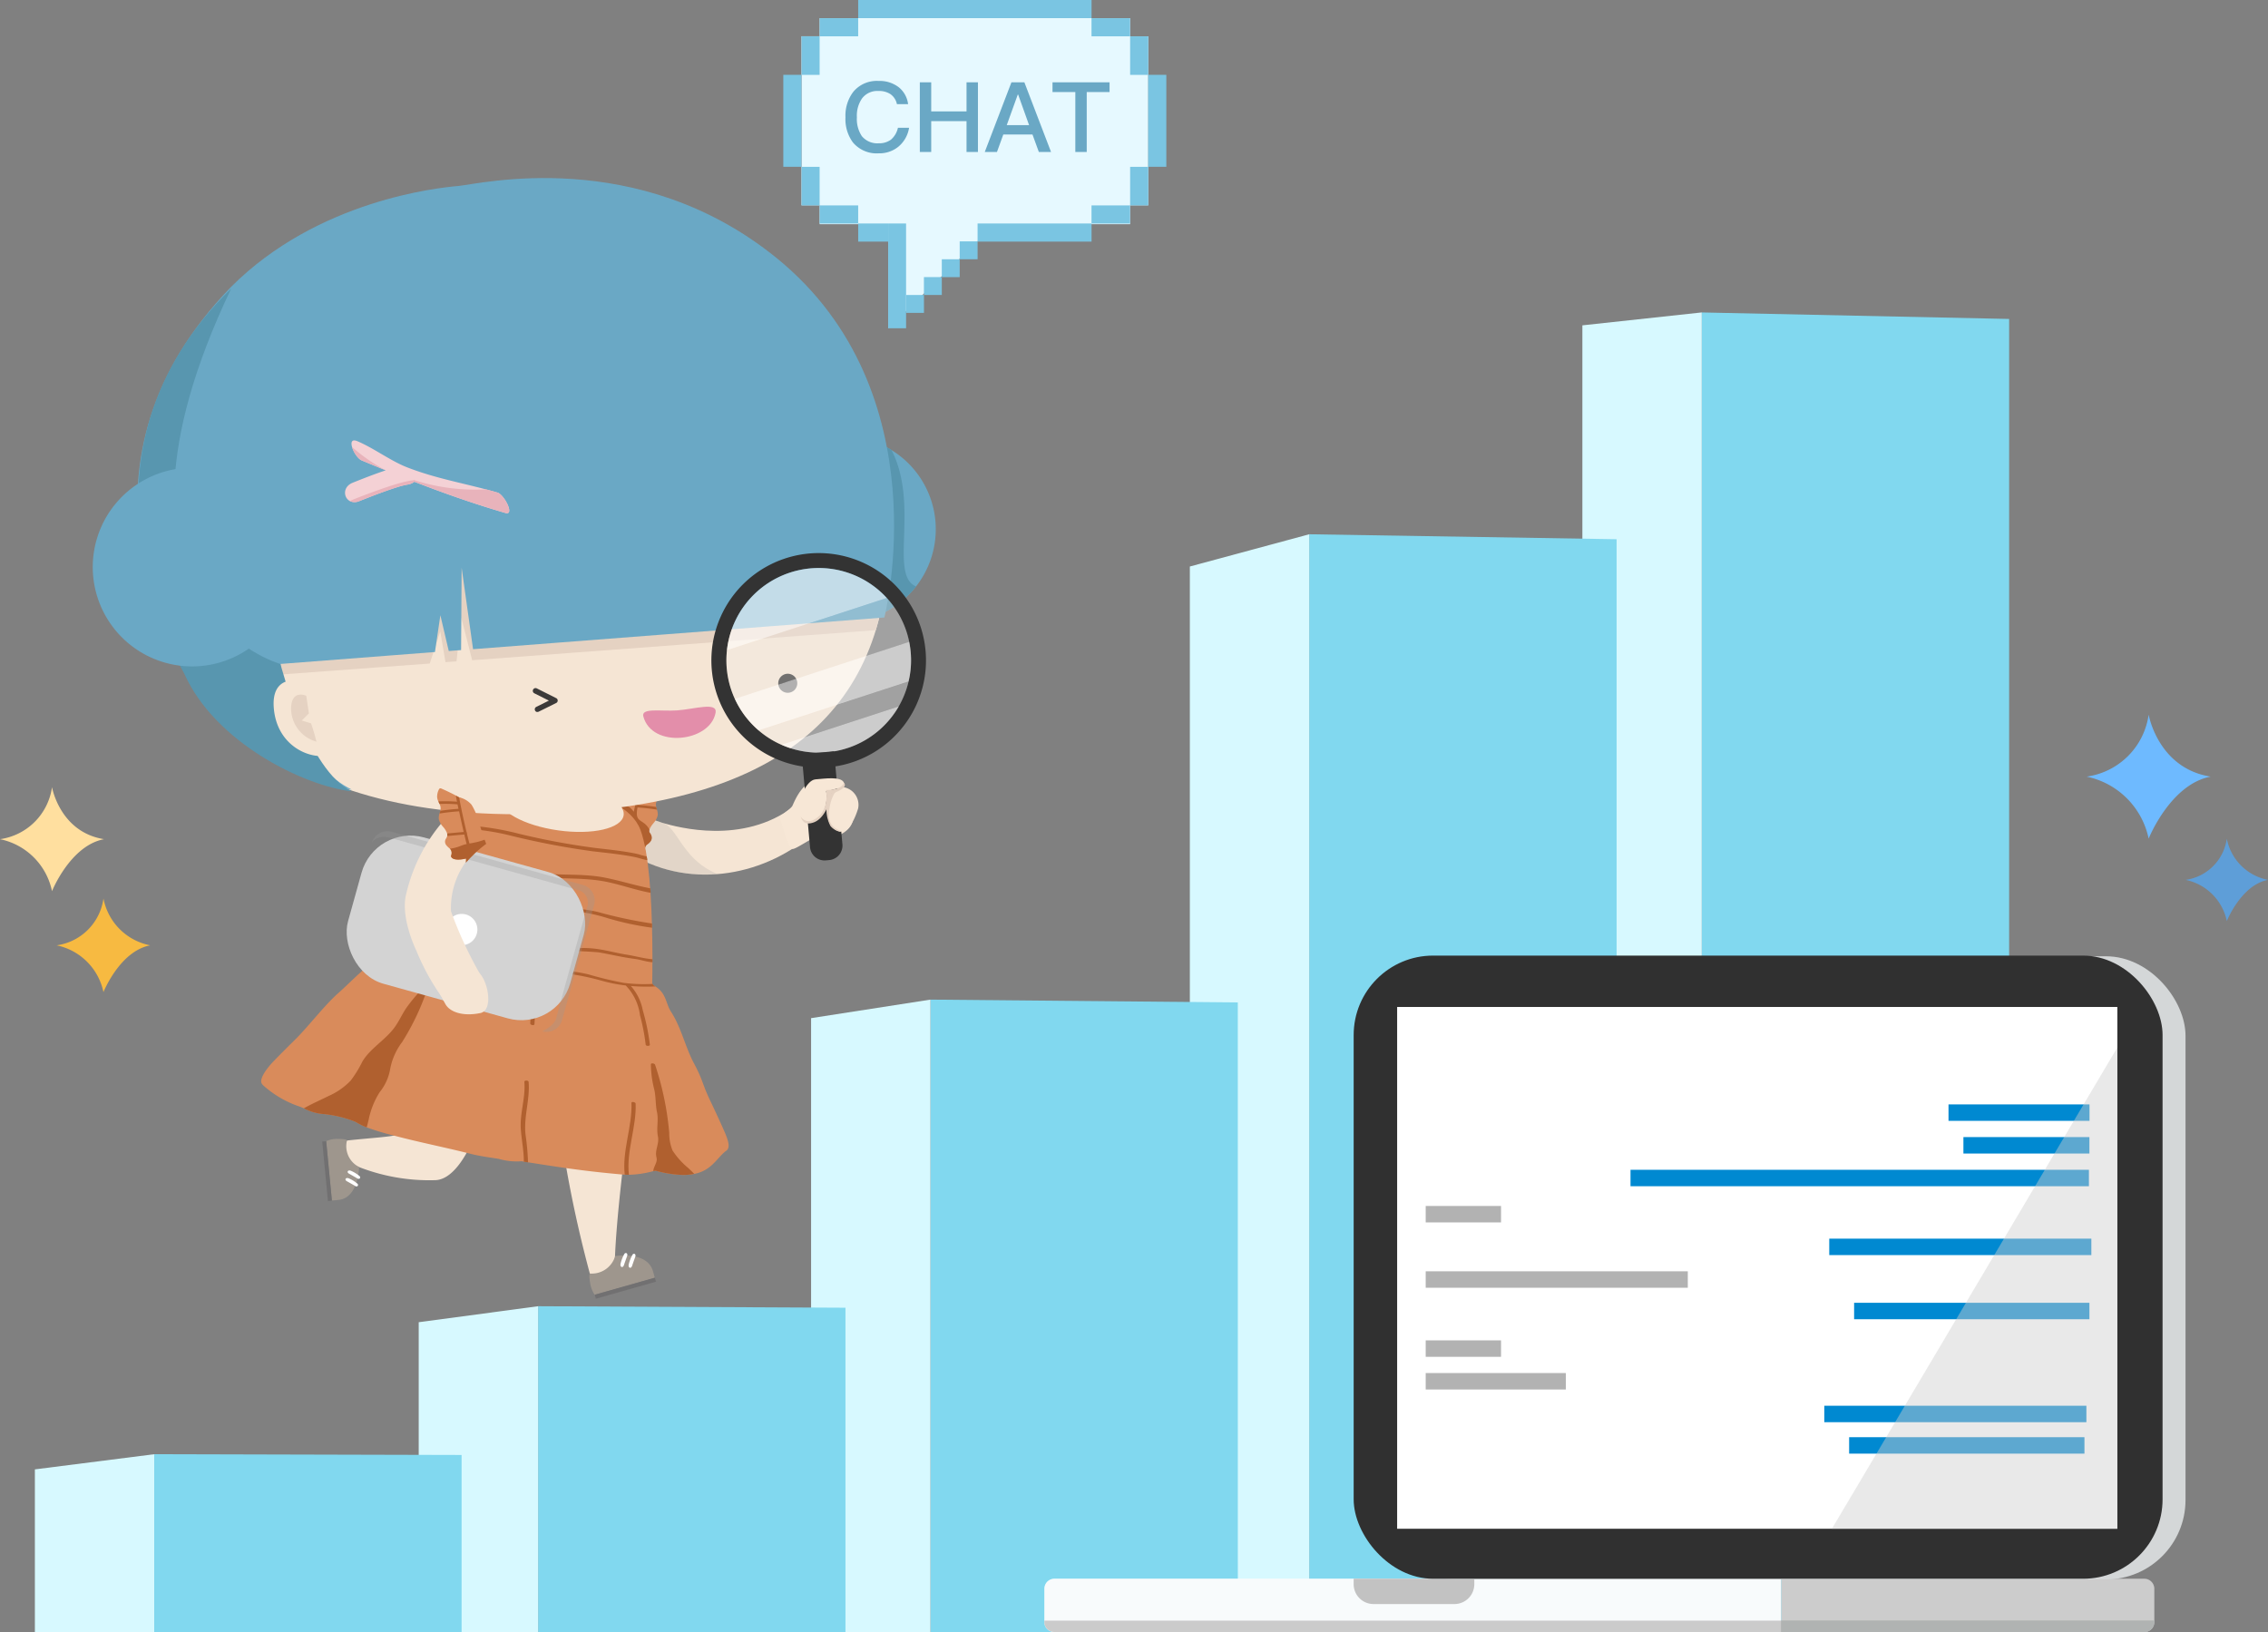 <svg xmlns="http://www.w3.org/2000/svg" width="209.243" height="150.585" viewBox="0 0 209.243 150.585">
  <rect x="0" y="0" width="209.243" height="150.585" fill="#808080" stroke="none"/>
  <g id="image_blueberrybg" transform="translate(-58.28 -105.64)" style="mix-blend-mode: normal;isolation: isolate">
    <g id="圖層_1" data-name="圖層 1" transform="translate(58.28 105.64)">
      <path id="Path_17397" data-name="Path 17397" d="M429.137,278.469H400.78V156.71l28.357.6Z" transform="translate(-243.777 -127.883)" fill="#81d8ef"/>
      <path id="Path_17398" data-name="Path 17398" d="M387.765,278.469H376.75V157.9l11.015-1.192Z" transform="translate(-230.762 -127.883)" fill="#d7f9ff"/>
      <path id="Path_17399" data-name="Path 17399" d="M350.137,314.463H321.78V213.17l28.357.458Z" transform="translate(-200.991 -163.878)" fill="#81d8ef"/>
      <path id="Path_17400" data-name="Path 17400" d="M308.765,314.463H297.75V216.145l11.015-2.975Z" transform="translate(-187.976 -163.878)" fill="#d7f9ff"/>
      <path id="Path_17401" data-name="Path 17401" d="M273.9,365.18H245.54V306.83l28.357.261Z" transform="translate(-159.699 -214.604)" fill="#81d8ef"/>
      <path id="Path_17402" data-name="Path 17402" d="M232.531,365.18H221.52V308.54l11.011-1.71Z" transform="translate(-146.69 -214.604)" fill="#d7f9ff"/>
      <path id="Path_17403" data-name="Path 17403" d="M194.937,398.6H166.58V368.54l28.357.138Z" transform="translate(-116.935 -248.026)" fill="#81d8ef"/>
      <path id="Path_17404" data-name="Path 17404" d="M153.565,398.6H142.55V370.016l11.015-1.476Z" transform="translate(-103.92 -248.026)" fill="#d7f9ff"/>
      <path id="Path_17405" data-name="Path 17405" d="M117.677,414.731H89.32V398.32l28.357.073Z" transform="translate(-75.091 -264.155)" fill="#81d8ef"/>
      <path id="Path_17406" data-name="Path 17406" d="M76.311,414.731H65.3V399.723l11.011-1.4Z" transform="translate(-62.082 -264.155)" fill="#d7f9ff"/>
      <g id="Group_29751" data-name="Group 29751" transform="translate(96.352 88.165)">
        <g id="Group_29747" data-name="Group 29747" transform="translate(0 57.493)">
          <path id="Path_17407" data-name="Path 17407" d="M286.917,423.39h67.046v4.662H286.917a.919.919,0,0,1-.917-.917v-2.828A.919.919,0,0,1,286.917,423.39Z" transform="translate(-285.973 -423.39)" fill="#f8fbfc" opacity="0.44"/>
          <path id="Path_17408" data-name="Path 17408" d="M286.857,423.39H353.9v4.919H286.857a.919.919,0,0,1-.917-.917v-3.085A.919.919,0,0,1,286.857,423.39Z" transform="translate(-285.94 -423.39)" fill="#f8fbfc"/>
          <path id="Path_17409" data-name="Path 17409" d="M.917,0h33.5V4.919H.917A.919.919,0,0,1,0,4V.917A.919.919,0,0,1,.917,0Z" transform="translate(102.403 4.919) rotate(180)" fill="#ccc"/>
          <path id="Path_17410" data-name="Path 17410" d="M.917,0h33.5V1.05H0V.917A.919.919,0,0,1,.917,0Z" transform="translate(102.403 4.919) rotate(180)" fill="#b0b3b2"/>
          <path id="Path_17411" data-name="Path 17411" d="M.917,0h33.5V1.05H0V.917A.92.92,0,0,1,.917,0Z" transform="translate(102.357 4.919) rotate(180)" fill="#b0b3b2"/>
          <path id="Path_17412" data-name="Path 17412" d="M285.94,431.82H353.9v1.05H286.857a.92.92,0,0,1-.917-.917v-.133Z" transform="translate(-285.94 -427.956)" fill="#cbcbcb"/>
          <path id="Path_17413" data-name="Path 17413" d="M348.19,423.39h11.13v.5a1.833,1.833,0,0,1-1.834,1.834h-7.463a1.833,1.833,0,0,1-1.834-1.834v-.5Z" transform="translate(-319.654 -423.39)" fill="#c2c2c2"/>
        </g>
        <rect id="Rectangle_21457" data-name="Rectangle 21457" width="74.628" height="57.493" rx="7.33" transform="translate(30.653 0.064)" fill="#d4d7d8"/>
        <rect id="Rectangle_21458" data-name="Rectangle 21458" width="74.628" height="57.493" rx="7.33" transform="translate(28.536)" fill="#303030"/>
        <rect id="Rectangle_21459" data-name="Rectangle 21459" width="66.446" height="48.141" transform="translate(32.547 4.74)" fill="#fff"/>
        <g id="Group_29750" data-name="Group 29750" transform="translate(35.182 13.729)">
          <g id="Group_29748" data-name="Group 29748">
            <rect id="Rectangle_21462" data-name="Rectangle 21462" width="13.009" height="1.517" transform="translate(48.233)" fill="#0089d1"/>
            <rect id="Rectangle_21464" data-name="Rectangle 21464" width="24.181" height="1.517" transform="translate(37.231 12.386)" fill="#0089d1"/>
            <rect id="Rectangle_21465" data-name="Rectangle 21465" width="24.181" height="1.517" transform="translate(0 15.398)" fill="#b2b2b2"/>
            <rect id="Rectangle_21468" data-name="Rectangle 21468" width="6.949" height="1.517" transform="translate(0 9.37)" fill="#b2b2b2"/>
            <rect id="Rectangle_21469" data-name="Rectangle 21469" width="11.625" height="1.517" transform="translate(49.608 3.016)" fill="#0089d1"/>
            <rect id="Rectangle_21470" data-name="Rectangle 21470" width="42.292" height="1.517" transform="translate(18.895 6.033)" fill="#0089d1"/>
            <rect id="Rectangle_21473" data-name="Rectangle 21473" width="21.71" height="1.517" transform="translate(39.524 18.304)" fill="#0089d1"/>
          </g>
          <g id="Group_29749" data-name="Group 29749" transform="translate(0 21.77)">
            <rect id="Rectangle_21475" data-name="Rectangle 21475" width="24.181" height="1.517" transform="translate(36.773 6.033)" fill="#0089d1"/>
            <rect id="Rectangle_21477" data-name="Rectangle 21477" width="6.949" height="1.517" fill="#b2b2b2"/>
            <rect id="Rectangle_21478" data-name="Rectangle 21478" width="12.927" height="1.517" transform="translate(0 3.016)" fill="#b2b2b2"/>
            <rect id="Rectangle_21480" data-name="Rectangle 21480" width="21.71" height="1.517" transform="translate(39.065 8.934)" fill="#0089d1"/>
          </g>
        </g>
        <path id="Path_17414" data-name="Path 17414" d="M470.78,360.86H444.44l26.34-44.41Z" transform="translate(-371.783 -307.979)" fill="#d0d0d0" opacity="0.45"/>
      </g>
      <g id="Group_29777" data-name="Group 29777" transform="translate(8.558 16.429)">
        <g id="Group_29752" data-name="Group 29752" transform="translate(48.633 57.988)">
          <path id="Path_17415" data-name="Path 17415" d="M183.655,269.2c.738-1.045,1.907-.124,3.323.284s7.385,2.054,12.1-1.508c.743.811,1.256,1.4,2.072,2.214-4.5,4.162-11.442,5.492-16.915,2.269-1.664-.981-1.316-2.214-.573-3.259Z" transform="translate(-183.042 -267.98)" fill="#f5e5d4"/>
          <path id="Path_17416" data-name="Path 17416" d="M183.655,270.081c.738-1.045,1.907-.124,3.323.284s1.792,3.378,5.093,4.726a13.244,13.244,0,0,1-7.839-1.751c-1.664-.981-1.316-2.214-.573-3.259Z" transform="translate(-183.042 -268.857)" fill="#989898" opacity="0.2" style="mix-blend-mode: multiply;isolation: isolate"/>
        </g>
        <g id="Group_29753" data-name="Group 29753" transform="translate(47.757 55.965)">
          <path id="Path_17417" data-name="Path 17417" d="M183.88,265.427a.225.225,0,0,0-.142-.073l-.1-.014h-.018a2.148,2.148,0,0,0-1.132.674,5.744,5.744,0,0,0-.642,1.458c-.142.5-.348,1.141-.573,1.774-.05.133-.1.266-.147.394a7.768,7.768,0,0,1,1.779,1.618c.018-.105,0-.183.014-.289.023-.124.041-.243.069-.367h0c.014-.069.027-.138.037-.206a.333.333,0,0,0,.037-.041.11.11,0,0,0,0-.133c-.055-.069-.023-.293.037-.536.078-.316.2-.674.22-.793.087-.445.179-.885.27-1.325.078-.38.619-1.792.289-2.136Z" transform="translate(-181.13 -264.527)" fill="#d98b5b"/>
          <path id="Path_17418" data-name="Path 17418" d="M186.371,267.093a1.638,1.638,0,0,0,.371-.683,1.151,1.151,0,0,0-.073-.541c-.023-.083-.05-.165-.069-.248a.818.818,0,0,1,0-.408,1.432,1.432,0,0,1,.083-.225c.037-.078.078-.156.11-.234a1.05,1.05,0,0,0,.105-.408,1.5,1.5,0,0,0-.183-.711.143.143,0,0,0-.179-.06c-.463.2-.921.417-1.366.655-.092.05-.183.1-.28.151-.009,0-.014,0-.018.014-.055.027-.11.06-.17.092-.083.046-.06.124,0,.17-.949,1.1-1.013,2.572-1.164,3.915,0,.032-.009.064-.009.1a2.824,2.824,0,0,1-.046.284,1.133,1.133,0,0,0,0,.619,1.207,1.207,0,0,0,.261.284h0a.377.377,0,0,1,.06.032c.028.014.06.027.1.046.073.027.156.055.257.083a.5.5,0,0,0,.078.023c.458.11,1.073.16,1.3-.073.147-.16.023-.234.023-.394a.541.541,0,0,1,.156-.44,2.434,2.434,0,0,0,.325-.312.556.556,0,0,0,.124-.376c0-.179-.156-.293-.2-.481a.436.436,0,0,1-.014-.115.538.538,0,0,1,.018-.124,2.081,2.081,0,0,1,.39-.614Z" transform="translate(-182.378 -263.567)" fill="#d98b5b"/>
          <path id="Path_17419" data-name="Path 17419" d="M183.633,266.444c-.3,1.526.518.967,1.1,2.04a1.157,1.157,0,0,0-.018.124.315.315,0,0,0,.014.115c.234.293.435.747-.248,1.169a.541.541,0,0,0-.156.44c0,.16.124.238-.023.394-.229.234-.843.188-1.3.073-.009.142.014.261.009.39A11.967,11.967,0,0,0,181.2,269.5h0a.792.792,0,0,0-.073-.046c.046-.128.1-.261.147-.394.165-.472.637-1.989.949-2.755.124.027.481-.248,1.064.536.156-.7.206-.967.335-1.673v-.014h.018l.28-.151c-.014.078-.028.16-.041.243-.018.105-.041.206-.064.312a14.414,14.414,0,0,1,1.724-.027l-.11.234a13.372,13.372,0,0,0-1.659.037c-.028.138-.06.275-.087.413.559.037,1.118.1,1.669.183.018.087.046.165.069.248-.587-.092-1.183-.16-1.779-.2h-.014Z" transform="translate(-181.13 -264.343)" fill="#b0602f"/>
        </g>
        <g id="Group_29758" data-name="Group 29758" transform="translate(15.543 56.09)">
          <path id="Path_17420" data-name="Path 17420" d="M132.006,307.343c.064,1.4,2.778,9.626,1.123,10.057-1.041.545-1.76.481-5.4.853-1.325.133-.293,2.017.963,2.471a17.855,17.855,0,0,0,6.959,1.206c3.126.023,5.528-8.283,5.23-11.74-.3-3.479-3.131-6.7-5.73-6.184-1.183.234-3.227,1.412-3.14,3.337Z" transform="translate(-119.66 -285.564)" fill="#f5e5d4"/>
          <g id="Group_29754" data-name="Group 29754" transform="translate(5.627 32.56)">
            <path id="Path_17421" data-name="Path 17421" d="M125.851,335a2.15,2.15,0,0,0,1.114,2.462s-.041,2.86-1.912,3.039c-.234.023-.431.041-.6.055l-.527-5.482a2.528,2.528,0,0,1,1.082-.206c.788,0,.839.128.839.128Z" transform="translate(-123.563 -334.87)" fill="#9e968d"/>
            <path id="Path_17422" data-name="Path 17422" d="M124.019,340.813l-.362.037-.527-5.492.367-.028.527,5.483Z" transform="translate(-123.13 -335.119)" fill="#717071"/>
            <path id="Path_17423" data-name="Path 17423" d="M129.132,341.95s-.431-.252-.747-.426c-.266-.142-.119-.38.156-.275a3.02,3.02,0,0,1,.821.509c.119.156-.037.312-.229.2Z" transform="translate(-125.9 -338.311)" fill="#fff"/>
            <path id="Path_17424" data-name="Path 17424" d="M128.7,343.47s-.431-.252-.747-.426c-.266-.142-.119-.38.156-.275a3.02,3.02,0,0,1,.821.509c.119.156-.037.312-.229.2Z" transform="translate(-125.667 -339.134)" fill="#fff"/>
          </g>
          <g id="Group_29755" data-name="Group 29755" transform="translate(11.233)">
            <path id="Path_17425" data-name="Path 17425" d="M160.119,304.485l-.445,1.989c-.793,3.543-3.589,4.992-6.665,5.244a30.783,30.783,0,0,1-7.114-.811,27.811,27.811,0,0,1-6.569-2.255c-2.553-1.705-4.584-4.043-3.791-7.591l.417-1.87c1.71,1.449,5.033,3.282,11.492,4.726,6.7,1.5,10.552,1.174,12.679.559Z" transform="translate(-135.36 -282.985)" fill="#b2f9e4"/>
            <path id="Path_17426" data-name="Path 17426" d="M145.588,264.431c2.929-1.229,12.638-.756,14.22,3.461s1,17.451,1,17.451c-2.127.61-5.982.94-12.679-.559-6.454-1.449-9.778-3.282-11.492-4.726,0,0,6.014-14.394,8.943-15.622Z" transform="translate(-136.053 -263.84)" fill="#d98b5b"/>
          </g>
          <path id="Path_17427" data-name="Path 17427" d="M176.851,323.23c-.683,4.387-1.49,11.368-1.591,14.866-.027.963-2.058,2.132-2.223,1.54a111.9,111.9,0,0,1-3.507-19.487c1.843.225,9.342,2.938,7.316,3.08Z" transform="translate(-142.634 -294.337)" fill="#f5e5d4"/>
          <g id="Group_29756" data-name="Group 29756" transform="translate(30.277 43.087)">
            <path id="Path_17428" data-name="Path 17428" d="M176.957,359.99a2.245,2.245,0,0,0,2.324-1.609s2.952-.5,3.488,1.4c.069.234.124.436.17.605l-5.547,1.572a2.678,2.678,0,0,1-.417-1.073c-.147-.811-.023-.889-.023-.889Z" transform="translate(-176.904 -358.098)" fill="#9e968d"/>
            <path id="Path_17429" data-name="Path 17429" d="M183.532,362.8l.105.367-5.551,1.572-.1-.371,5.547-1.572Z" transform="translate(-177.492 -360.523)" fill="#717071"/>
            <path id="Path_17430" data-name="Path 17430" d="M183.776,358.093s-.179.491-.3.853c-.1.3-.371.2-.316-.11a3.282,3.282,0,0,1,.367-.94c.133-.147.325-.018.243.2Z" transform="translate(-180.289 -357.833)" fill="#fff"/>
            <path id="Path_17431" data-name="Path 17431" d="M185.416,358.243s-.179.49-.3.853c-.1.3-.371.2-.316-.11a3.283,3.283,0,0,1,.367-.94c.133-.147.325-.018.243.2Z" transform="translate(-181.177 -357.914)" fill="#fff"/>
          </g>
          <g id="Group_29757" data-name="Group 29757" transform="translate(0 13.619)">
            <path id="Path_17432" data-name="Path 17432" d="M110.963,307.48a9.649,9.649,0,0,0,3.2,1.944c.229.073.435.16.633.243a4.619,4.619,0,0,0,1.866.532,10.723,10.723,0,0,1,2.9.715,6.361,6.361,0,0,0,1.031.513,23.526,23.526,0,0,0,2.494.752c2.342.623,4.749,1.091,7.105,1.691.843.215,1.71.321,2.567.458a5.905,5.905,0,0,0,2.012.229.134.134,0,0,0,.046-.014l.266.041c.128.023.257.041.385.064,3.241.509,5.262.816,8.517,1.109q.206.021.413.027c.133.009.257.009.385.014a9.458,9.458,0,0,0,2.246-.335c.073-.014.147-.023.22-.037a10.838,10.838,0,0,0,2.5.39,5.031,5.031,0,0,0,1.054-.1c1.641-.3,2.154-1.572,2.957-2.136.477-.335.078-1.229-.39-2.269q-.536-1.19-1.1-2.37c-.738-1.545-.656-1.87-1.481-3.406-.807-1.5-1.174-3.314-2.132-4.79-.481-.738-.413-1.682-1.435-2.32l-.174-.105c-.023-.032-.046-.069-.073-.1,0-.009-.009-.018-.014-.027a2.2,2.2,0,0,0-.619-.582c-.5-.284-1.251-.463-1.792-.738-.431-.215-.834-.449-1.274-.651a8.56,8.56,0,0,0-4.717-.651,8.508,8.508,0,0,1-5.666-1,8.566,8.566,0,0,0-4.657-1c-.486.041-.949.119-1.421.174-.6.069-1.371-.018-1.939.078a2.153,2.153,0,0,0-.908.426.068.068,0,0,0-.032,0c-.069.014-.138.023-.206.041-.156.032-.312.073-.458.119-.963.3-1.394,1.229-1.994,1.682-1.407,1.059-2.077,1.843-3.346,2.975-1.3,1.16-2.764,3.1-3.988,4.3-.623.614-1.242,1.229-1.847,1.852-.8.816-1.549,1.87-1.119,2.26Z" transform="translate(-110.856 -293.549)" fill="#d98b5b"/>
            <path id="Path_17433" data-name="Path 17433" d="M138.385,295.17c.124.037.243.069.367.1.839.229,1.682.44,2.526.651a66.459,66.459,0,0,0,7.293,1.467c2.365.316,4.8.248,7.146.8a33.188,33.188,0,0,0,3.232.779,14.644,14.644,0,0,0,2.677.1h.05a.2.2,0,0,1-.032.028,1.091,1.091,0,0,1,.073.1l.174.105c-.316.014-.633.023-.949.018h0c-.44,0-.876-.023-1.316-.06a4.706,4.706,0,0,1,1.1,2.246,19.486,19.486,0,0,1,.651,3.163c.018.156-.367.156-.385,0a18.819,18.819,0,0,0-.523-2.709,4.832,4.832,0,0,0-1.284-2.714.07.07,0,0,1-.023-.032,14.593,14.593,0,0,1-2.26-.449,22.6,22.6,0,0,0-4.419-.779c-.564-.046-1.128-.083-1.687-.128a.152.152,0,0,1,.078.083,7.084,7.084,0,0,1,.009,2.265c-.05.857-.1,1.719-.151,2.576-.009.156-.4.087-.39-.069.046-.779.092-1.563.138-2.342a7.606,7.606,0,0,0,0-2.434c-.014-.05.018-.083.069-.1q-.578-.048-1.155-.11a31.5,31.5,0,0,1-.426,3.149c-.05.147-.44.078-.39-.069a28.527,28.527,0,0,0,.422-3.122.627.627,0,0,1-.087-.009,57.807,57.807,0,0,1-6.184-1.155.066.066,0,0,1-.018.046c-.234.289-.472.578-.706.871-.105.128-.472,0-.362-.128.234-.289.472-.578.706-.871a.014.014,0,0,0,.009,0c-.435-.105-.871-.211-1.3-.321-.394-.1-.793-.2-1.187-.3-.646-.165-1.3-.335-1.934-.523.147-.046.3-.087.458-.119Z" transform="translate(-125.524 -294.427)" fill="#b0602f"/>
            <path id="Path_17434" data-name="Path 17434" d="M189.28,319.759v.032a9.6,9.6,0,0,0,.289,2.2c.188.729.119,1.453.275,2.182.16.756-.073,1.471.083,2.223.147.7-.312,1.265-.128,1.962.115.431-.284.839-.3,1.247.073-.014.147-.023.22-.037a10.839,10.839,0,0,0,2.5.39,5.029,5.029,0,0,0,1.054-.1c-.165-.174-.344-.348-.527-.523a7.18,7.18,0,0,1-1.467-1.627,4.165,4.165,0,0,1-.307-1.641,27.189,27.189,0,0,0-1.306-6.276c-.046-.133-.39-.183-.385-.037Z" transform="translate(-153.33 -307.694)" fill="#b0602f"/>
            <path id="Path_17435" data-name="Path 17435" d="M119.44,315.528a4.62,4.62,0,0,0,1.866.532,10.722,10.722,0,0,1,2.9.715,6.366,6.366,0,0,0,1.031.513c.06-.229.115-.458.174-.683a7.5,7.5,0,0,1,1.027-2.576,4.623,4.623,0,0,0,.976-2.2,5.932,5.932,0,0,1,1.086-2.407,22.822,22.822,0,0,0,2.329-4.9c.05-.142-.28-.2-.376-.1a14.317,14.317,0,0,0-1.6,1.9c-.38.578-.646,1.192-1.059,1.756-.834,1.141-2.278,1.953-2.97,3.158a10.733,10.733,0,0,1-1.068,1.737A6.41,6.41,0,0,1,121.7,314.4c-.756.376-1.554.724-2.265,1.128Z" transform="translate(-115.505 -299.41)" fill="#b0602f"/>
            <path id="Path_17436" data-name="Path 17436" d="M163.411,323.24c.128,1.5-.44,2.915-.321,4.419.073.976.28,1.976.275,2.943.128.023.257.041.385.064a22.185,22.185,0,0,0-.229-2.553c-.183-1.669.422-3.218.284-4.873-.018-.156-.4-.16-.39,0Z" transform="translate(-139.137 -309.565)" fill="#b0602f"/>
            <path id="Path_17437" data-name="Path 17437" d="M184.585,327.521c.078,2.2-.871,4.405-.623,6.619.133.009.257.009.385.014-.248-2.191.7-4.378.623-6.56-.009-.156-.4-.225-.39-.069Z" transform="translate(-150.427 -311.903)" fill="#b0602f"/>
          </g>
          <path id="Path_17438" data-name="Path 17438" d="M143.44,283.935a6.384,6.384,0,0,1,1.444.179,71.646,71.646,0,0,0,7.431,1.737,33.267,33.267,0,0,0,3.571.28c.775.018,1.559-.018,2.338.078a14.612,14.612,0,0,1,2.136.5,26.764,26.764,0,0,0,4.2.912c0-.1,0-.188-.009-.39a40.932,40.932,0,0,1-4.992-1.064,12.783,12.783,0,0,0-3.172-.335,34.776,34.776,0,0,1-4.016-.284,64.718,64.718,0,0,1-7.247-1.7,6.426,6.426,0,0,0-1.522-.243c-.037.083-.133.261-.16.321Z" transform="translate(-128.503 -274.547)" fill="#b0602f"/>
          <path id="Path_17439" data-name="Path 17439" d="M146.85,277.278c.523.1.738.133,1.329.289a71.5,71.5,0,0,0,7.2,1.669c2.356.353,4.726.055,7.059.582,1.348.3,2.489.715,3.837.967,0-.1-.023-.266-.032-.417-1.458-.275-2.627-.669-4.094-.967-2.223-.454-4.474-.165-6.716-.5-2.379-.358-4.685-1.059-7.009-1.627-.431-.105-.7-.2-1.38-.339-.092.16-.156.275-.193.348Z" transform="translate(-130.35 -270.929)" fill="#b0602f"/>
          <path id="Path_17440" data-name="Path 17440" d="M150.1,271.665a1.088,1.088,0,0,1-.078.133c-.055.087-.119.147-.124.193a21.956,21.956,0,0,1,5.134.665A71.911,71.911,0,0,0,162.6,274.1c1.224.142,2.452.261,3.667.49.775.151.578.17,1.348.33,0-.147-.032-.206-.046-.348-.77-.16-.468-.156-1.242-.307-1.155-.22-2.32-.335-3.484-.472a66.244,66.244,0,0,1-7.014-1.3,25.023,25.023,0,0,0-4.772-.77c-.316-.032-.633-.05-.958-.064Z" transform="translate(-132.002 -268.075)" fill="#b0602f"/>
          <path id="Path_17441" data-name="Path 17441" d="M144.394,291.648c2.251.385,4.428.871,6.647,1.371a20.705,20.705,0,0,0,3.131.5,34.952,34.952,0,0,1,3.663.115c1.109.188,2.182.458,3.3.6.628.083,1.05.27,1.678.316v-.28c-.83-.069-1.559-.289-2.388-.422-1.082-.17-2.164-.5-3.25-.582-1.018-.082-2.012.032-3.035-.037a21.541,21.541,0,0,1-3.411-.573c-3.369-.784-7.023-1.559-10.433-2.136a2.442,2.442,0,0,0-.156.339c0,.014,4.254.784,4.254.784Z" transform="translate(-126.716 -278.29)" fill="#b0602f"/>
        </g>
        <ellipse id="Ellipse_319" data-name="Ellipse 319" cx="2.223" cy="5.79" rx="2.223" ry="5.79" transform="matrix(0.139, -0.99, 0.99, 0.139, 37.205, 59.378)" fill="#f5e5d4"/>
        <g id="Group_29761" data-name="Group 29761" transform="translate(22.288 58.855)">
          <g id="Group_29759" data-name="Group 29759" transform="translate(0 0.718)">
            <rect id="Rectangle_21481" data-name="Rectangle 21481" width="21.293" height="14.013" rx="4.69" transform="matrix(-0.963, -0.268, 0.268, -0.963, 20.514, 19.209)" fill="#d3d3d3"/>
            <path id="Path_17442" data-name="Path 17442" d="M148.833,291.39a1.49,1.49,0,0,0,1.829-1.031l2.961-10.64a1.49,1.49,0,0,0-1.031-1.829l-17.653-4.914a1.49,1.49,0,0,0-1.829,1.031s.4-.83,1.779-.445,17.415,4.845,17.415,4.845a1.211,1.211,0,0,1,.706,1.412c-.229.747-2.76,9.81-2.9,10.415-.252.711-1.279,1.155-1.279,1.155Z" transform="translate(-129.654 -272.242)" fill="#989898" opacity="0.29" style="mix-blend-mode: multiply;isolation: isolate"/>
            <circle id="Ellipse_320" data-name="Ellipse 320" cx="1.444" cy="1.444" r="1.444" transform="translate(10.309 8.316)" fill="#fff"/>
          </g>
          <g id="Group_29760" data-name="Group 29760" transform="translate(6.506)">
            <path id="Path_17443" data-name="Path 17443" d="M147.107,301.418c-.8.784-.656,1.174.105,2.494.376.651,1.513,1.137,3.2.793,1.215-.248.729-2.851-.05-3.649s-2.457-.422-3.255.358Z" transform="translate(-143.451 -286.521)" fill="#f5e5d4"/>
            <path id="Path_17444" data-name="Path 17444" d="M139.9,277.008a15.692,15.692,0,0,1,3.667-6.959c.853-.949,3.039,2.15,2.42,3.333a7.247,7.247,0,0,0-1.967,5.285,36.444,36.444,0,0,0,2.654,5.744c.458.248-3.117,2.755-3.562,2.086a21.293,21.293,0,0,1-2.3-4.227s-1.513-3.071-.912-5.258Z" transform="translate(-139.763 -269.872)" fill="#f5e5d4"/>
          </g>
        </g>
        <g id="Group_29764" data-name="Group 29764">
          <path id="Path_17445" data-name="Path 17445" d="M209.245,202.675a8.572,8.572,0,1,0,7.889-9.2,8.573,8.573,0,0,0-7.889,9.2Z" transform="translate(-148.589 -169.624)" fill="#6aa8c5"/>
          <path id="Path_17446" data-name="Path 17446" d="M209.245,202.674a8.572,8.572,0,0,0,15.3,4.625c-2.517-1.041.344-7.518-2.269-12.592a8.57,8.57,0,0,0-13.023,7.967Z" transform="translate(-148.589 -169.623)" fill="#5896af"/>
          <path id="Path_17447" data-name="Path 17447" d="M92.11,181.439c.037,15.191,13.372,25.854,38.978,23.516,19.028-1.737,28.765-10.626,27.376-28.632-1.187-15.389-17-26.716-35.325-25.3S92.073,166.009,92.11,181.439Z" transform="translate(-85.16 -146.583)" fill="#f5e5d4"/>
          <path id="Path_17448" data-name="Path 17448" d="M92.11,181.446c.009,4.24,3.117,11.478,3.117,11.478l21.022-1.545.972-2.961.481,2.833,1.018-.073.435-4.052,1.008,3.947L157.4,188.3s2.365-7.82,1.063-11.973c-4.625-14.724-17-26.716-35.325-25.3s-31.066,14.99-31.029,30.42Z" transform="translate(-85.16 -146.589)" fill="#e5d2c2"/>
          <path id="Path_17449" data-name="Path 17449" d="M94.572,151.515c7.995-8,19.079-9.141,20.972-9.306s16.525-3.745,29.329,6.629c15.283,12.386,9.966,33.184,9.966,33.184l-37.947,2.925-1.054-7.518-.05,7.6-1.137.087-.775-3.3-.5,3.392-14.252,1.1c.028,3.585,2.512,9.677,6.583,11.593-4.346-.486-12.615-4.447-15.48-10.905C89.071,184.932,78.895,167.646,94.572,151.515Z" transform="translate(-81.806 -141.481)" fill="#6aa8c5"/>
          <path id="Path_17450" data-name="Path 17450" d="M99.214,198.356s2.512,9.833,6.583,11.749c-4.346-.486-12.615-4.447-15.48-10.905-1.151-2.072-11.158-20.353,4.35-35.49-14.064,29.484,4.552,34.646,4.552,34.646Z" transform="translate(-81.895 -153.52)" fill="#5896af"/>
          <path id="Path_17451" data-name="Path 17451" d="M214.911,242.21a.878.878,0,1,0,.8-.963.886.886,0,0,0-.8.963Z" transform="translate(-151.665 -195.512)" fill="#3c3a39"/>
          <g id="Group_29762" data-name="Group 29762" transform="translate(23.274 24.203)">
            <path id="Path_17452" data-name="Path 17452" d="M141.771,199.088c-2.851-.83-5.57-1.247-8.343-2.333-1.5-.587-3.08-1.779-4.561-2.4-1.128-.477-.261,1.494.367,1.76.743.312,1.494.623,2.242.926-1.022.339-2.035.738-3.035,1.137-1.293.509-.688,2.21.6,1.7s2.567-1.008,3.878-1.4c-.092.027.353-.087.49-.11l.05-.009a1.305,1.305,0,0,0,.656-.266c2.769,1.073,5.57,2.058,8.407,2.883.885.257-.105-1.7-.747-1.889Z" transform="translate(-127.722 -194.278)" fill="#f4d1d5"/>
            <path id="Path_17453" data-name="Path 17453" d="M134.624,202.438a1.305,1.305,0,0,1-.656.266s-.018,0-.05.009c-.138.023-.582.138-.49.11-1.311.39-2.6.894-3.878,1.4a1.024,1.024,0,0,1-.889-.014s4.593-1.879,5.945-1.907c.092,0,.073.087.018.138" transform="translate(-128.23 -198.623)" fill="#e8b3bb"/>
            <path id="Path_17454" data-name="Path 17454" d="M129.14,195.62a2.179,2.179,0,0,0,.862,1.219c.743.312,1.669.683,2.242.926A16.533,16.533,0,0,1,129.14,195.62Z" transform="translate(-128.49 -195.005)" fill="#e8b3bb"/>
            <path id="Path_17455" data-name="Path 17455" d="M149.223,203.428c-.523-.151-.527-.16-1.045-.293a18.453,18.453,0,0,1-6.583-.839c-.105-.027-.179.115-.032.133,2.769,1.073,5.57,2.058,8.407,2.883.885.257-.105-1.7-.747-1.889Z" transform="translate(-135.174 -198.619)" fill="#e8b3bb"/>
          </g>
          <path id="Path_17456" data-name="Path 17456" d="M187.739,248.776c-.22-.825,1.692-.449,3.117-.555,1.637-.119,3.741-.811,3.548.22C193.9,251.164,188.532,251.755,187.739,248.776Z" transform="translate(-136.944 -199.108)" fill="#e38eaa"/>
          <g id="Group_29763" data-name="Group 29763" transform="translate(16.684 46.332)">
            <path id="Path_17457" data-name="Path 17457" d="M118.909,249.277c-1.581.889-5.414-.358-5.56-4.447-.083-3.158,3.062-2.375,4-1.513a9.064,9.064,0,0,1,1.215,1.426" transform="translate(-113.347 -242.553)" fill="#f5e5d4"/>
            <path id="Path_17458" data-name="Path 17458" d="M118.265,245.552s-1.279-.6-1.394,1a3.187,3.187,0,0,0,2.333,3.232,16.767,16.767,0,0,0-.5-1.692l-.853-.257.656-.656Z" transform="translate(-115.252 -244.118)" fill="#e5d2c2"/>
          </g>
          <path id="Path_17459" data-name="Path 17459" d="M76.977,209.649a9.165,9.165,0,1,0,8.435-9.842A9.165,9.165,0,0,0,76.977,209.649Z" transform="translate(-76.95 -173.055)" fill="#6aa8c5"/>
          <path id="Path_17460" data-name="Path 17460" d="M165.884,246.338a.255.255,0,0,1-.16-.133.25.25,0,0,1,.115-.339l1.16-.578-1.343-.674a.253.253,0,0,1,.225-.454l1.792.9a.244.244,0,0,1,.138.225.248.248,0,0,1-.142.225l-1.614.8a.273.273,0,0,1-.179.018Z" transform="translate(-124.917 -197.078)" fill="#3c3a39"/>
        </g>
        <g id="Group_29765" data-name="Group 29765" transform="translate(31.771 56.308)">
          <path id="Path_17461" data-name="Path 17461" d="M150.306,268.348c.092.44.183.885.27,1.325.023.119.147.477.22.793.06.243.092.468.037.536a.1.1,0,0,0,0,.133c.014.014.023.027.037.041.014.069.027.138.037.2h0c.023.128.046.248.069.371.018.1,0,.183.014.289a7.768,7.768,0,0,1,1.779-1.618c-.046-.128-.1-.261-.147-.394-.229-.628-.431-1.279-.573-1.774a5.911,5.911,0,0,0-.642-1.458,2.148,2.148,0,0,0-1.132-.674h-.018a.713.713,0,0,1-.1.018.226.226,0,0,0-.142.073c-.325.344.211,1.756.289,2.136Z" transform="translate(-148.238 -265.293)" fill="#d98b5b"/>
          <path id="Path_17462" data-name="Path 17462" d="M147.185,268.476a1.15,1.15,0,0,1,.018.124.315.315,0,0,1-.014.115c-.046.188-.193.3-.2.481a.533.533,0,0,0,.124.376,2.171,2.171,0,0,0,.325.312.541.541,0,0,1,.156.44c0,.16-.124.238.023.394.229.234.843.188,1.3.073a.505.505,0,0,0,.078-.023,1.54,1.54,0,0,0,.257-.083,1.075,1.075,0,0,0,.1-.046.38.38,0,0,0,.06-.032h0a1.207,1.207,0,0,0,.261-.284,1.133,1.133,0,0,0,0-.619c-.018-.092-.032-.188-.046-.284,0-.032-.009-.06-.009-.1-.147-1.343-.211-2.819-1.164-3.915.06-.046.083-.124,0-.17-.055-.032-.115-.064-.17-.092,0,0-.014-.009-.018-.014-.092-.055-.188-.105-.28-.151-.445-.238-.9-.454-1.366-.656a.145.145,0,0,0-.179.06,1.453,1.453,0,0,0-.183.711.976.976,0,0,0,.105.408l.11.234a1.622,1.622,0,0,1,.083.225.875.875,0,0,1,0,.408c-.018.087-.046.165-.069.248a1.212,1.212,0,0,0-.073.541,1.638,1.638,0,0,0,.371.683,1.97,1.97,0,0,1,.39.614Z" transform="translate(-146.258 -264.317)" fill="#d98b5b"/>
          <path id="Path_17463" data-name="Path 17463" d="M148.422,267.229c.133.637.275,1.27.422,1.907l-1.526.138a1.157,1.157,0,0,1,.018.124.316.316,0,0,1-.014.115c.527-.046,1.054-.1,1.581-.142.069.293.138.587.215.88a1.639,1.639,0,0,0-.16.037c-.225.06-.431.156-.651.229a4.128,4.128,0,0,1-.733.165.541.541,0,0,1,.156.44c0,.16-.124.238.023.394.229.234.843.188,1.3.073.009.142-.014.261-.009.39a11.969,11.969,0,0,1,1.806-1.692h0a.8.8,0,0,1,.073-.046c-.046-.128-.1-.261-.147-.394a5.758,5.758,0,0,1-1.018.284q-.186.041-.385.069c-.078-.307-.156-.614-.229-.921a.114.114,0,0,0-.032-.124q-.385-1.588-.688-3.2v-.014h-.018l-.28-.151c.014.078.028.16.041.243.018.105.041.206.064.312a14.421,14.421,0,0,0-1.724-.027l.11.234a13.372,13.372,0,0,1,1.659.037c.028.138.06.275.087.413-.559.037-1.118.1-1.669.183-.018.087-.046.165-.069.248.587-.092,1.183-.16,1.779-.2h.014Z" transform="translate(-146.395 -265.115)" fill="#b0602f"/>
        </g>
        <g id="Group_29776" data-name="Group 29776" transform="translate(57.081 34.596)">
          <path id="Path_17464" data-name="Path 17464" d="M221.971,266.253c-.321,1.219-2.26,1.866-3.484,1.545-.243-.064-1.875,1.118-2.086,1-.481-.27-.921-2.255-1.118-2.732-.156-.371.967-.871,1.146-1.279.646-1.494,1.6-3,4.066-2.342.394.105.573.678.848,1.045a3.587,3.587,0,0,1,.55,1.128,3.176,3.176,0,0,1,.078,1.632Z" transform="translate(-208.943 -241.504)" fill="#f7e7d6"/>
          <g id="Group_29773" data-name="Group 29773">
            <g id="Group_29772" data-name="Group 29772">
              <path id="Path_17465" data-name="Path 17465" d="M208.2,217.473a9.9,9.9,0,1,0,12.542,6.211A9.9,9.9,0,0,0,208.2,217.473Zm5.89,17.447a8.518,8.518,0,1,1,5.345-10.8A8.522,8.522,0,0,1,214.1,234.92Z" transform="translate(-201.471 -216.951)" fill="#333"/>
              <g id="Group_29771" data-name="Group 29771" transform="translate(1.384 1.382)">
                <g id="Group_29766" data-name="Group 29766" transform="translate(0 2.766)" opacity="0.3">
                  <path id="Path_17466" data-name="Path 17466" d="M219.288,226l-14.747,4.818a8.6,8.6,0,0,0,.729,4.488l16.085-5.253A8.469,8.469,0,0,0,219.292,226Z" transform="translate(-204.491 -226)" fill="#ededed"/>
                </g>
                <g id="Group_29767" data-name="Group 29767" transform="translate(0.045)" opacity="0.6">
                  <path id="Path_17467" data-name="Path 17467" d="M212.163,220.014a8.519,8.519,0,0,0-7.573,7.536l14.747-4.818a8.514,8.514,0,0,0-7.174-2.718Z" transform="translate(-204.59 -219.967)" fill="#fff"/>
                </g>
                <g id="Group_29768" data-name="Group 29768" transform="translate(0.774 6.813)" opacity="0.6">
                  <path id="Path_17468" data-name="Path 17468" d="M222.389,235.637c-.027-.275-.073-.541-.124-.807l-16.085,5.253a8.5,8.5,0,0,0,2.2,2.915l13.825-4.515A8.407,8.407,0,0,0,222.389,235.637Z" transform="translate(-206.18 -234.83)" fill="#fff"/>
                </g>
                <g id="Group_29769" data-name="Group 29769" transform="translate(5.069 12.768)" opacity="0.6">
                  <path id="Path_17469" data-name="Path 17469" d="M215.55,251.354a8.515,8.515,0,0,0,10.827-3.534l-10.823,3.534Z" transform="translate(-215.55 -247.82)" fill="#fff"/>
                </g>
                <g id="Group_29770" data-name="Group 29770" transform="translate(2.979 10.471)" opacity="0.3">
                  <path id="Path_17470" data-name="Path 17470" d="M224.815,242.81l-13.825,4.515a8.524,8.524,0,0,0,2.086,1.316l10.823-3.534a8.556,8.556,0,0,0,.912-2.3Z" transform="translate(-210.99 -242.81)" fill="#ededed"/>
                </g>
              </g>
            </g>
            <path id="Path_17471" data-name="Path 17471" d="M0,0H3V8.613A1.342,1.342,0,0,1,1.655,9.957H1.343A1.342,1.342,0,0,1,0,8.613V0H0Z" transform="translate(8.323 18.558) rotate(-5.13)" fill="#333"/>
          </g>
          <g id="Group_29774" data-name="Group 29774" transform="translate(10.621 21.618)">
            <path id="Path_17472" data-name="Path 17472" d="M225.348,264.637s.7-.541,1.073-.527a1.654,1.654,0,0,1,1.265,1.944c-.353,1.155-.921,2.15-1.577,2.132s-1.889-.857-.766-3.548Z" transform="translate(-224.775 -264.109)" fill="#f7e7d6"/>
            <path id="Path_17473" data-name="Path 17473" d="M225.493,264.948c-.009-.082-.481-.078-.711.656a3.289,3.289,0,0,0,.22,2.512c.417.468.976.582.976.5s-.509-.17-.853-.61c-.477-.61-.188-1.93.023-2.452.293-.733.362-.472.344-.61Z" transform="translate(-224.641 -264.544)" fill="#e5d2c2"/>
          </g>
          <g id="Group_29775" data-name="Group 29775" transform="translate(8.065 20.781)">
            <path id="Path_17474" data-name="Path 17474" d="M219.076,264.437s.623-1.98,1.522-2.054,2.287-.275,2.6.257-1.614.825-1.614.825.394,2.044-1.187,2.773-1.32-1.806-1.32-1.806Z" transform="translate(-219.065 -262.284)" fill="#f7e7d6"/>
            <path id="Path_17475" data-name="Path 17475" d="M223.454,263.22a.525.525,0,0,0-.046-.06c-.211.738-1.646.674-1.646.674s.394,2.044-1.187,2.773a.856.856,0,0,1-1.155-.339c.147.5.458.843,1.233.55,1.256-.481,1.641-2.659,1.641-2.659s1.476-.408,1.164-.94Z" transform="translate(-219.257 -262.758)" fill="#e5d2c2"/>
          </g>
        </g>
      </g>
      <g id="Group_29780" data-name="Group 29780" transform="translate(72.267)">
        <path id="Path_17476" data-name="Path 17476" d="M237.04,149.99v9.961l10.232-9.961Z" transform="translate(-227.363 -129.66)" fill="#e6f9ff"/>
        <path id="Path_17477" data-name="Path 17477" d="M249.909,126.563V128.3H221.263v-1.742H219.59v-15.6h1.673V109.29h28.646v1.673h1.673v15.6Z" transform="translate(-217.912 -107.617)" fill="#e6f9ff"/>
        <g id="Group_29778" data-name="Group 29778">
          <rect id="Rectangle_21482" data-name="Rectangle 21482" width="21.531" height="1.673" transform="translate(6.908)" fill="#7ac5e2"/>
          <rect id="Rectangle_21483" data-name="Rectangle 21483" width="3.557" height="1.673" transform="translate(31.992 3.351) rotate(180)" fill="#7ac5e2"/>
          <rect id="Rectangle_21484" data-name="Rectangle 21484" width="3.557" height="1.673" transform="translate(31.992 20.624) rotate(180)" fill="#7ac5e2"/>
          <rect id="Rectangle_21485" data-name="Rectangle 21485" width="10.516" height="1.673" transform="translate(28.439 22.292) rotate(180)" fill="#7ac5e2"/>
          <rect id="Rectangle_21486" data-name="Rectangle 21486" width="2.769" height="1.673" transform="translate(9.677 22.292) rotate(180)" fill="#7ac5e2"/>
          <rect id="Rectangle_21487" data-name="Rectangle 21487" width="3.557" height="1.673" transform="translate(6.908 20.624) rotate(180)" fill="#7ac5e2"/>
          <rect id="Rectangle_21488" data-name="Rectangle 21488" width="3.557" height="1.673" transform="translate(31.997 6.908) rotate(-90)" fill="#7ac5e2"/>
          <rect id="Rectangle_21489" data-name="Rectangle 21489" width="3.557" height="1.673" transform="translate(31.997 18.95) rotate(-90)" fill="#7ac5e2"/>
          <rect id="Rectangle_21490" data-name="Rectangle 21490" width="3.557" height="1.673" transform="translate(1.678 18.95) rotate(-90)" fill="#7ac5e2"/>
          <rect id="Rectangle_21491" data-name="Rectangle 21491" width="8.485" height="1.673" transform="translate(33.665 15.389) rotate(-90)" fill="#7ac5e2"/>
          <rect id="Rectangle_21492" data-name="Rectangle 21492" width="8.485" height="1.673" transform="translate(0 15.389) rotate(-90)" fill="#7ac5e2"/>
          <rect id="Rectangle_21493" data-name="Rectangle 21493" width="3.557" height="1.673" transform="translate(1.678 6.908) rotate(-90)" fill="#7ac5e2"/>
          <rect id="Rectangle_21494" data-name="Rectangle 21494" width="3.557" height="1.673" transform="translate(6.908 3.351) rotate(180)" fill="#7ac5e2"/>
          <rect id="Rectangle_21495" data-name="Rectangle 21495" width="1.65" height="1.65" transform="translate(17.924 23.919) rotate(180)" fill="#7ac5e2"/>
          <rect id="Rectangle_21496" data-name="Rectangle 21496" width="1.65" height="1.65" transform="translate(16.273 25.57) rotate(180)" fill="#7ac5e2"/>
          <rect id="Rectangle_21497" data-name="Rectangle 21497" width="1.65" height="1.65" transform="translate(14.623 27.215) rotate(180)" fill="#7ac5e2"/>
          <rect id="Rectangle_21498" data-name="Rectangle 21498" width="1.65" height="1.65" transform="translate(12.977 28.866) rotate(180)" fill="#7ac5e2"/>
          <rect id="Rectangle_21499" data-name="Rectangle 21499" width="1.65" height="9.668" transform="translate(11.327 30.287) rotate(180)" fill="#7ac5e2"/>
        </g>
      </g>
      <path id="Path_8392" data-name="Path 8392" d="M489.682,255.191c-3.722.7-5.721,5.721-5.721,5.721a7.37,7.37,0,0,0-5.721-5.721,6.712,6.712,0,0,0,5.721-5.721S484.818,254.421,489.682,255.191Z" transform="translate(-285.729 -183.538)" fill="#6ebaff"/>
      <path id="Path_8393" data-name="Path 8393" d="M505.75,278.235c-2.471.463-3.8,3.8-3.8,3.8a4.894,4.894,0,0,0-3.8-3.8,4.468,4.468,0,0,0,3.8-3.8A4.8,4.8,0,0,0,505.75,278.235Z" transform="translate(-296.507 -197.056)" fill="#5e9ed8"/>
      <path id="Path_8395" data-name="Path 8395" d="M78.316,290.8c-2.81.527-4.318,4.318-4.318,4.318A5.563,5.563,0,0,0,69.68,290.8,5.065,5.065,0,0,0,74,286.48,5.441,5.441,0,0,0,78.316,290.8Z" transform="translate(-64.454 -203.582)" fill="#f7ba41"/>
      <path id="Path_8396" data-name="Path 8396" d="M67.879,268.869c-3.117.587-4.8,4.795-4.8,4.795a6.17,6.17,0,0,0-4.8-4.795,5.638,5.638,0,0,0,4.8-4.8S63.8,268.219,67.879,268.869Z" transform="translate(-58.28 -191.445)" fill="#ffdf9f"/>
      <path id="Path_17478" data-name="Path 17478" d="M3.42-6.552A2.809,2.809,0,0,0,1.071-5.535,3.619,3.619,0,0,0,.36-3.2,3.621,3.621,0,0,0,1.044-.882,2.863,2.863,0,0,0,3.438.126,2.764,2.764,0,0,0,5.22-.468,2.836,2.836,0,0,0,6.228-2.232H5.2a1.989,1.989,0,0,1-.648,1.1A1.835,1.835,0,0,1,3.429-.8a1.851,1.851,0,0,1-1.557-.657A2.861,2.861,0,0,1,1.413-3.2a2.8,2.8,0,0,1,.468-1.728A1.754,1.754,0,0,1,3.4-5.625a1.911,1.911,0,0,1,1.107.288,1.5,1.5,0,0,1,.6.927H6.138a2.372,2.372,0,0,0-.846-1.548A2.879,2.879,0,0,0,3.42-6.552Zm3.8.126V0H8.271V-2.844h3.258V0h1.053V-6.426H11.529v2.682H8.271V-6.426Zm8.451,0L13.212,0h1.125l.585-1.611h2.691L18.2,0h1.125L16.866-6.426Zm-.432,3.951,1.017-2.817h.036L17.3-2.475Zm4.221-3.951v.9h2.106V0h1.053V-5.526h2.106v-.9Z" transform="translate(77.642 14.02)" fill="#6aa8c5"/>
    </g>
  </g>
</svg>
